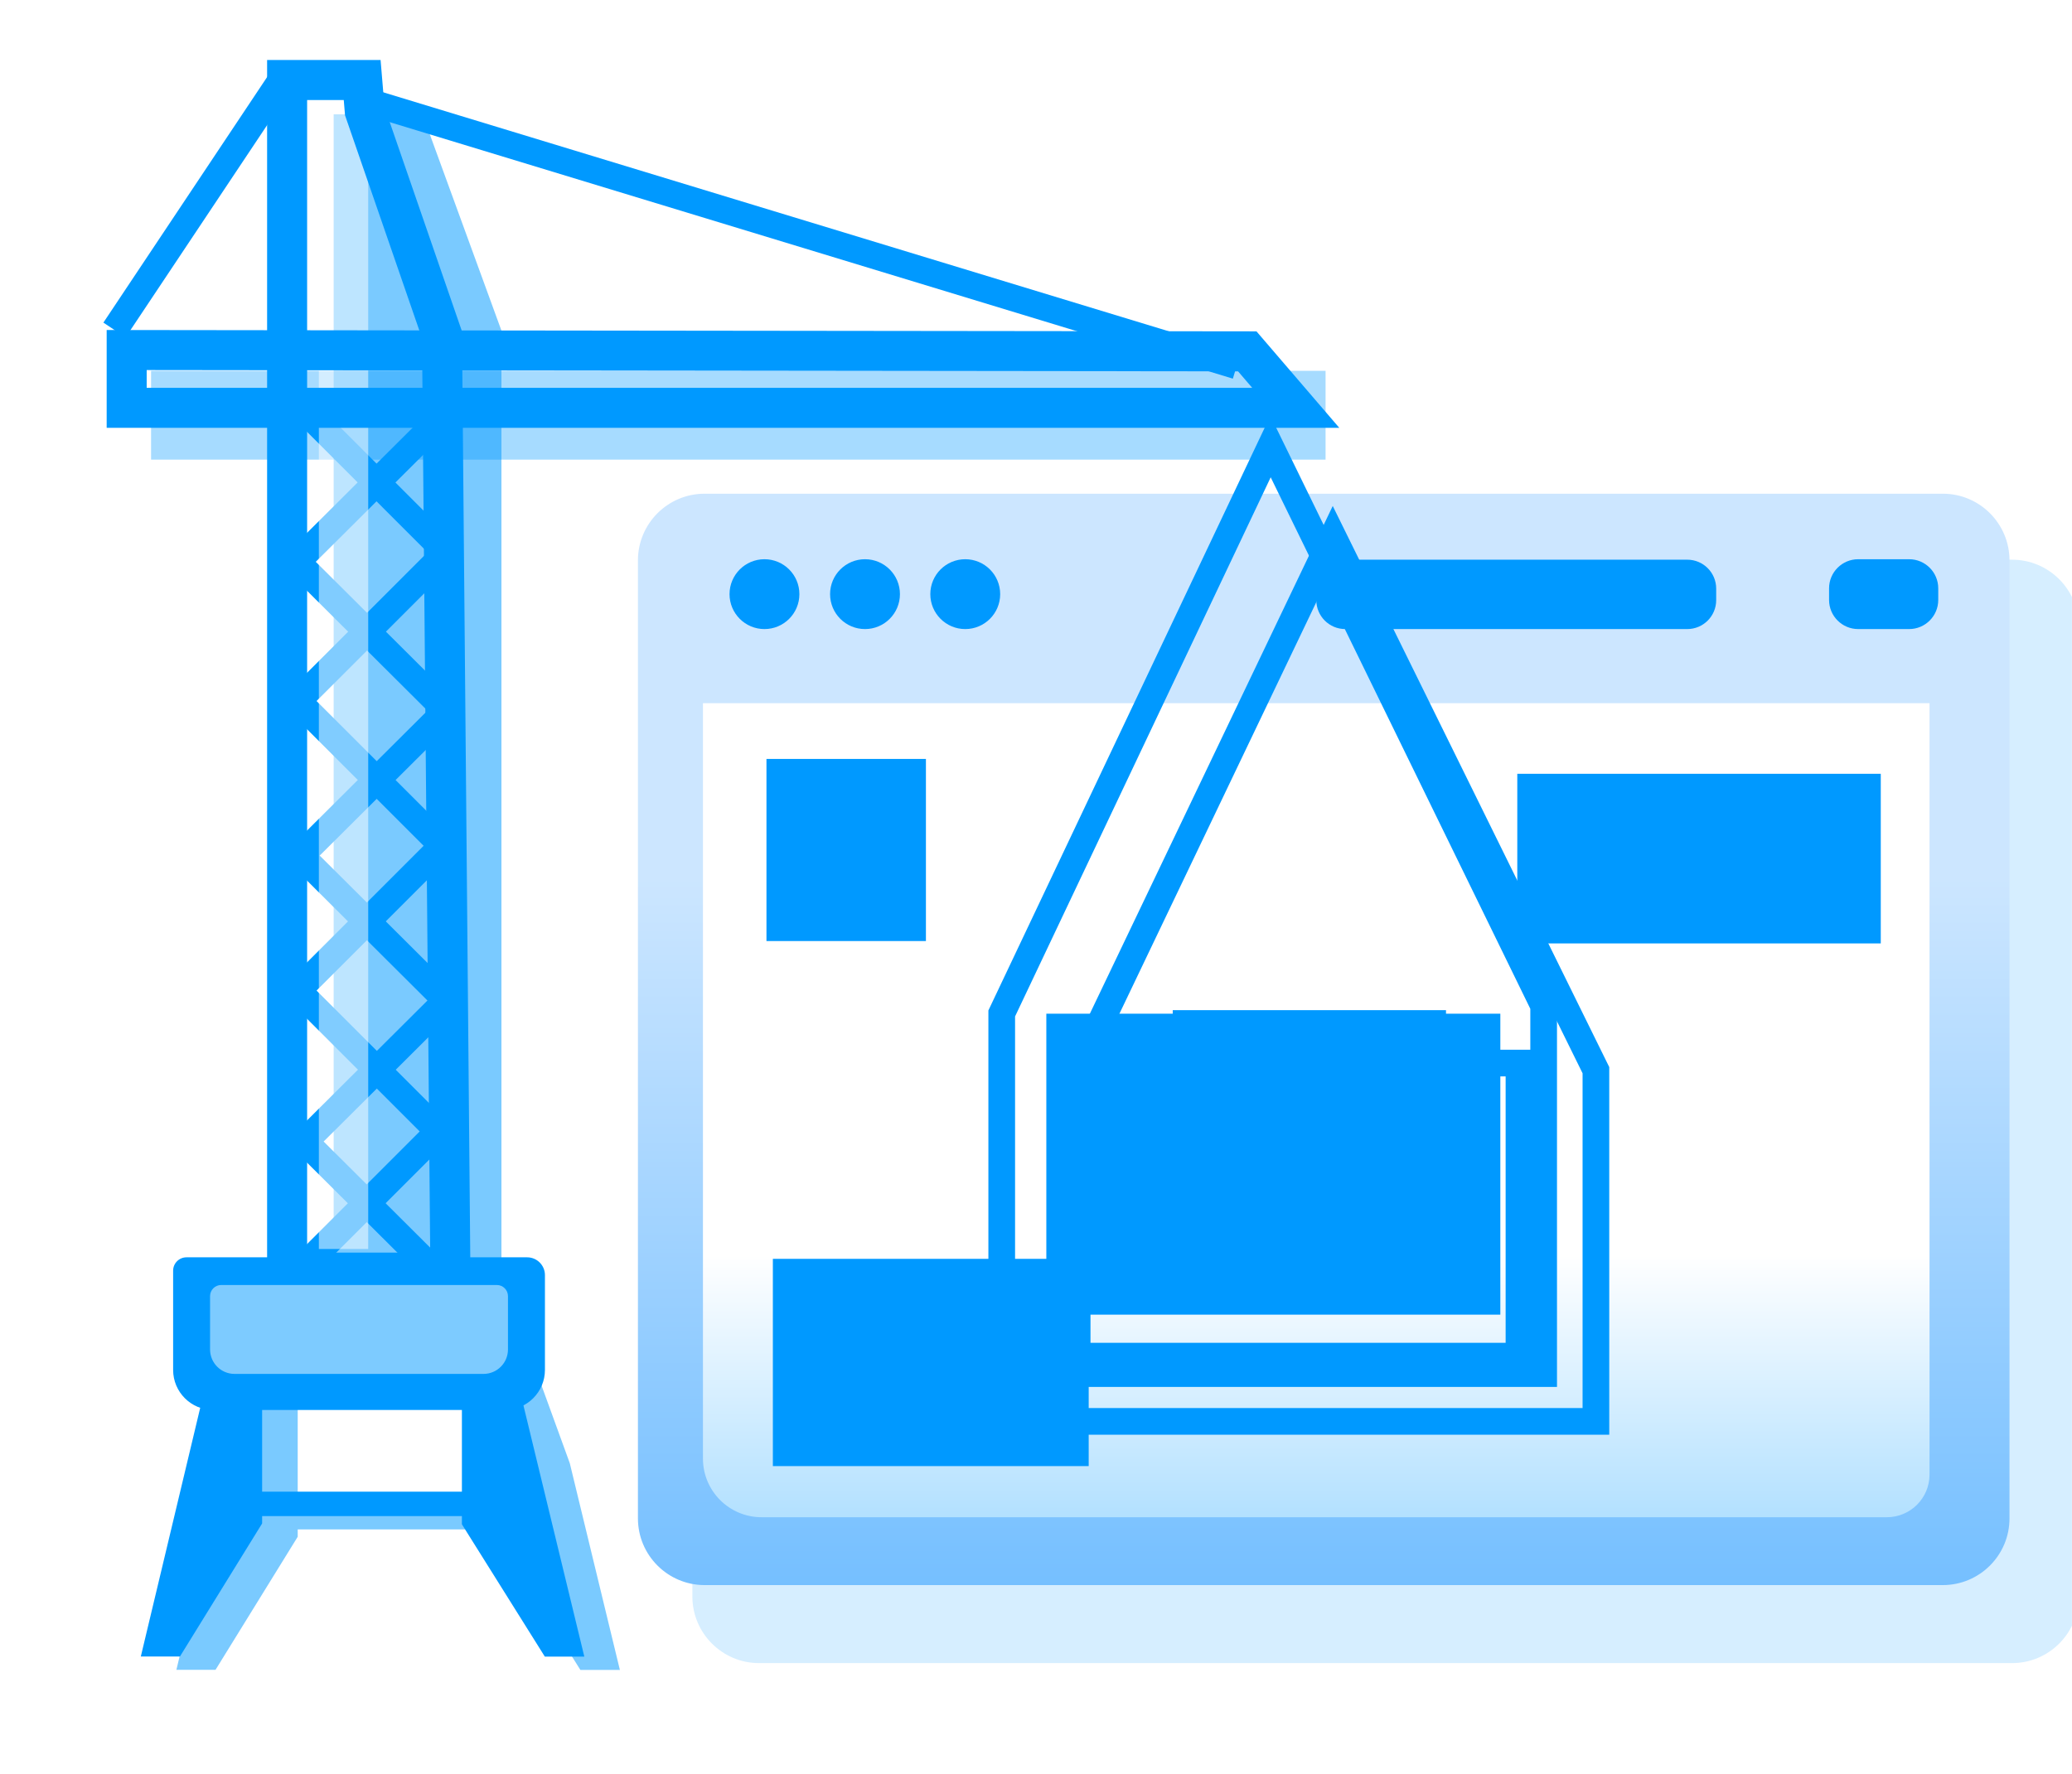 <?xml version="1.0" ?><!DOCTYPE svg  PUBLIC '-//W3C//DTD SVG 1.1//EN'  'http://www.w3.org/Graphics/SVG/1.1/DTD/svg11.dtd'><svg  height="100%" style="fill-rule:evenodd;clip-rule:evenodd;stroke-miterlimit:10;" version="1.1" viewBox="0 0 466 399" width="100%" xml:space="preserve" xmlns="http://www.w3.org/2000/svg" xmlns:serif="http://www.serif.com/" xmlns:xlink="http://www.w3.org/1999/xlink"><rect height="398.005" id="_26.-Website-builder" style="fill:none;" width="465.509" x="0.478" y="0.624"/><clipPath id="_clip1"><rect height="398.005" width="465.509" x="0.478" y="0.624"/></clipPath><g clip-path="url(#_clip1)"><g id="Group-2"><path d="M467.516,140.909c0,-8.279 -6.722,-15 -15,-15l-281.8,0c-8.279,0 -15,6.721 -15,15l0,218.226c0,8.278 6.721,15 15,15l281.8,0c8.278,0 15,-6.722 15,-15l0,-218.226Z" id="Rounded-Rectangle-1-copy" style="fill:#0099ff;fill-opacity:0.161;"/><path d="M451.943,126.065c0,-8.279 -6.721,-15 -15,-15l-278.47,0c-8.279,0 -15,6.721 -15,15l0,215.52c0,8.279 6.721,15 15,15l278.47,0c8.279,0 15,-6.721 15,-15l0,-215.52Z" id="Rounded-Rectangle-1" style="fill:url(#_Linear2);"/><path d="M158.097,158.194l275.859,0l0,173.532c0,5.298 -4.295,9.593 -9.593,9.593l-253.075,0c-7.285,0 -13.191,-5.906 -13.191,-13.191l0,-169.934Z" id="Rounded-Rectangle-2" style="fill:url(#_Linear3);"/><clipPath id="_clip4"><path d="M158.097,158.194l275.859,0l0,173.532c0,5.298 -4.295,9.593 -9.593,9.593l-253.075,0c-7.285,0 -13.191,-5.906 -13.191,-13.191l0,-169.934Z" id="Rounded-Rectangle-21"/></clipPath><g clip-path="url(#_clip4)"><rect height="40.963" id="Rectangle-1" style="fill:#0099ff;" width="35.864" x="172.38" y="170.732"/><rect height="38.157" id="Rectangle-2" style="fill:#0099ff;" width="81.748" x="341.244" y="174.076"/><rect height="46.614" id="Rectangle-2-copy" style="fill:#0099ff;" width="71.031" x="173.82" y="283.196"/><rect height="46.886" id="Rectangle-2-copy-2" style="fill:url(#_Linear5);" width="55.364" x="367.628" y="281.191"/><rect height="13.7" id="Rectangle-3" style="fill:#0099ff;" width="61.458" x="263.753" y="227.252"/></g><circle cx="194.543" cy="133.66" id="Ellipse-1" r="7.856" style="fill:#0099ff;"/><circle cx="171.93" cy="133.66" id="Ellipse-1-copy" r="7.856" style="fill:#0099ff;"/><circle cx="217.087" cy="133.66" id="Ellipse-1-copy-2" r="7.856" style="fill:#0099ff;"/><path d="M385.976,132.409c0,-3.588 -2.913,-6.5 -6.5,-6.5l-76.933,0c-3.587,0 -6.5,2.912 -6.5,6.5l0,2.607c0,3.588 2.913,6.5 6.5,6.5l76.933,0c3.587,0 6.5,-2.912 6.5,-6.5l0,-2.607Z" id="Rounded-Rectangle-3" style="fill:#0099ff;"/><path d="M435.919,132.353c0,-3.614 -2.934,-6.548 -6.548,-6.548l-11.459,0c-3.614,0 -6.548,2.934 -6.548,6.548l0,2.615c0,3.614 2.934,6.548 6.548,6.548l11.459,0c3.614,0 6.548,-2.934 6.548,-6.548l0,-2.615Z" id="Rounded-Rectangle-3-copy-2" style="fill:#0099ff;"/></g><path d="M66.953,344.063l0,1.654l-18.482,29.929l-8.8,0l14.081,-58.977l13.201,-2.617l0,24.517l44.931,0l0,-22.885l9.758,-4.418l6.508,17.907l11.265,46.502l-8.881,0l-18.65,-29.766l0,-1.846l-44.931,0Z" id="Shape-5-copy" style="fill:#0099ff;fill-opacity:0.522;"/><path d="M75.043,25.71l19.978,0l17.757,48.672l0,224.352l-37.735,0l0,-273.024Z" id="Rectangle-5" style="fill:#0099ff;fill-opacity:0.522;"/><rect height="19.977" id="Rectangle-5-copy" style="fill:#0099ff;fill-opacity:0.349;" width="264.145" x="33.979" y="83.422"/><rect height="65.932" id="Rectangle-2-copy-3" style="fill:none;stroke:#0099ff;stroke-width:6px;" width="99.367" x="242.255" y="239.149"/><path d="M361.927,240.05l0,82.703l-123.357,0l0,-81.029l61.167,-127.9c20.73,42.076 41.46,84.151 62.19,126.226Zm-117.357,3.035l0,73.668l111.357,0l0,-75.305l-56.109,-113.885c-18.416,38.507 -36.832,77.015 -55.248,115.522Z" style="fill:#0099ff;fill-rule:nonzero;"/><path d="M40.471,372.646l-8.8,0l14.081,-58.977l13.201,2.64l0,19.26l44.931,0l0,-18.923l13.322,-2.627l14.209,58.656l-8.881,0l-18.65,-29.766l0,-1.847l-44.931,0l0,1.655l-18.482,29.929Z" id="Shape-5" style="fill:#0099ff;"/><rect height="67.701" id="Rectangle-21" style="fill:#0099ff;" width="102.107" x="235.324" y="228.044"/><path d="M65.209,20.447l-36.963,55.456l-4.992,-3.328l36.963,-55.456c1.664,1.109 3.328,2.218 4.992,3.328Z" style="fill:#0099ff;fill-rule:nonzero;"/><path d="M279.02,79.442l-1.747,5.74l-194.312,-59.128l1.747,-5.74c64.771,19.71 129.541,39.419 194.312,59.128Z" style="fill:#0099ff;fill-rule:nonzero;"/><path d="M350.173,225.554l0,86.449l-127.88,0l0,-84.693l63.412,-133.773c21.489,44.006 42.979,88.012 64.468,132.017Zm-121.88,3.106l0,77.343l115.88,0l0,-79.062l-58.388,-119.566c-19.164,40.428 -38.328,80.857 -57.492,121.285Z" style="fill:#0099ff;fill-rule:nonzero;"/><path d="M65.662,86.078c0.612,0.147 1.167,0.428 1.652,0.842l35.203,35.211c1.989,2.33 1.171,2.87 0,4.242l-31.322,31.328l30.442,30.449c0,0 1.768,2.171 0,4.242l-30.442,30.448l29.562,29.569c0,0 1.768,2.171 0,4.242l-32.563,32.569c-1.765,1.508 -5.121,0.641 -5.121,-2.121c0,-0.78 0.348,-1.5 0.878,-2.121l30.442,-30.448l-29.562,-29.568c0,0 -1.768,-2.172 0,-4.243l30.442,-30.448l-30.442,-30.448c0,0 -1.768,-2.172 0,-4.243l31.322,-31.328l-33.082,-33.089c0,0 -1.049,-1.279 -0.841,-2.591c0.241,-1.524 1.655,-2.634 3.432,-2.494Z" style="fill:#0099ff;fill-rule:nonzero;"/><path d="M104.273,93.264l-33.257,33.121l31.487,31.36c0.889,1.036 0.775,1.206 0.846,1.655c0.136,0.855 0.161,1.421 -0.846,2.596l-30.602,30.478l30.602,30.478c0,0 1.777,2.178 0,4.251l-29.717,29.597l30.602,30.478l-4.234,4.251l-32.736,-32.603c0,0 -1.778,-2.178 0,-4.251l29.717,-29.597l-30.602,-30.479c0,0 -1.777,-2.178 0,-4.251l30.602,-30.478l-31.487,-31.359c0,0 -1.777,-2.178 0,-4.251l35.391,-35.248c1.411,1.418 2.822,2.835 4.234,4.252Z" style="fill:#0099ff;fill-rule:nonzero;"/><rect height="256.376" id="Rectangle-6" style="fill:#fff;fill-opacity:0.502;" width="11.099" x="71.714" y="24.6"/><path d="M86.475,24.064l17.424,50.479l1.937,216.239l-45.763,0l0,-277.281l25.522,0c0.293,3.521 0.586,7.042 0.88,10.563Zm-17.402,-1.563l0,259.281l27.682,0l-1.842,-205.69l-17.314,-50.157l-0.286,-3.434c-2.747,0 -5.493,0 -8.24,0Z" style="fill:#0099ff;fill-rule:nonzero;"/><path d="M282.586,74.543l18.626,21.702l-277.222,0l0,-22.006c86.199,0.101 172.397,0.203 258.596,0.304Zm-249.596,12.702l248.637,0l-3.181,-3.706l-245.456,-0.289c0,1.331 0,2.663 0,3.995Z" style="fill:#0099ff;fill-rule:nonzero;"/><path d="M122.559,286.849c0,-2.207 -1.792,-4 -4,-4l-76.621,0c-1.655,0 -3,1.344 -3,3l0,22.336c0,4.968 4.033,9 9,9l65.621,0c4.967,0 9,-4.032 9,-9l0,-21.336Z" id="Rounded-Rectangle-5" style="fill:#0099ff;"/><path d="M114.244,291.576c0,-1.379 -1.121,-2.5 -2.5,-2.5l-62,0c-1.38,0 -2.5,1.121 -2.5,2.5l0,12c0,3.036 2.464,5.5 5.5,5.5l56,0c3.035,0 5.5,-2.464 5.5,-5.5l0,-12Z" id="Rounded-Rectangle-8-copy" style="fill:#fff;fill-opacity:0.49;"/></g><defs><linearGradient gradientTransform="matrix(1.95132e-14,318.675,-318.675,1.95132e-14,444.614,197.705)" gradientUnits="userSpaceOnUse" id="_Linear2" x1="0" x2="1" y1="0" y2="0"><stop offset="0" style="stop-color:#cce6ff;stop-opacity:1"/><stop offset="1" style="stop-color:#1d98ff;stop-opacity:1"/></linearGradient><linearGradient gradientTransform="matrix(1.20348e-14,196.543,-196.543,1.20348e-14,426.588,282.248)" gradientUnits="userSpaceOnUse" id="_Linear3" x1="0" x2="1" y1="0" y2="0"><stop offset="0" style="stop-color:#fff;stop-opacity:1"/><stop offset="1" style="stop-color:#0099ff;stop-opacity:1"/></linearGradient></defs></svg>
